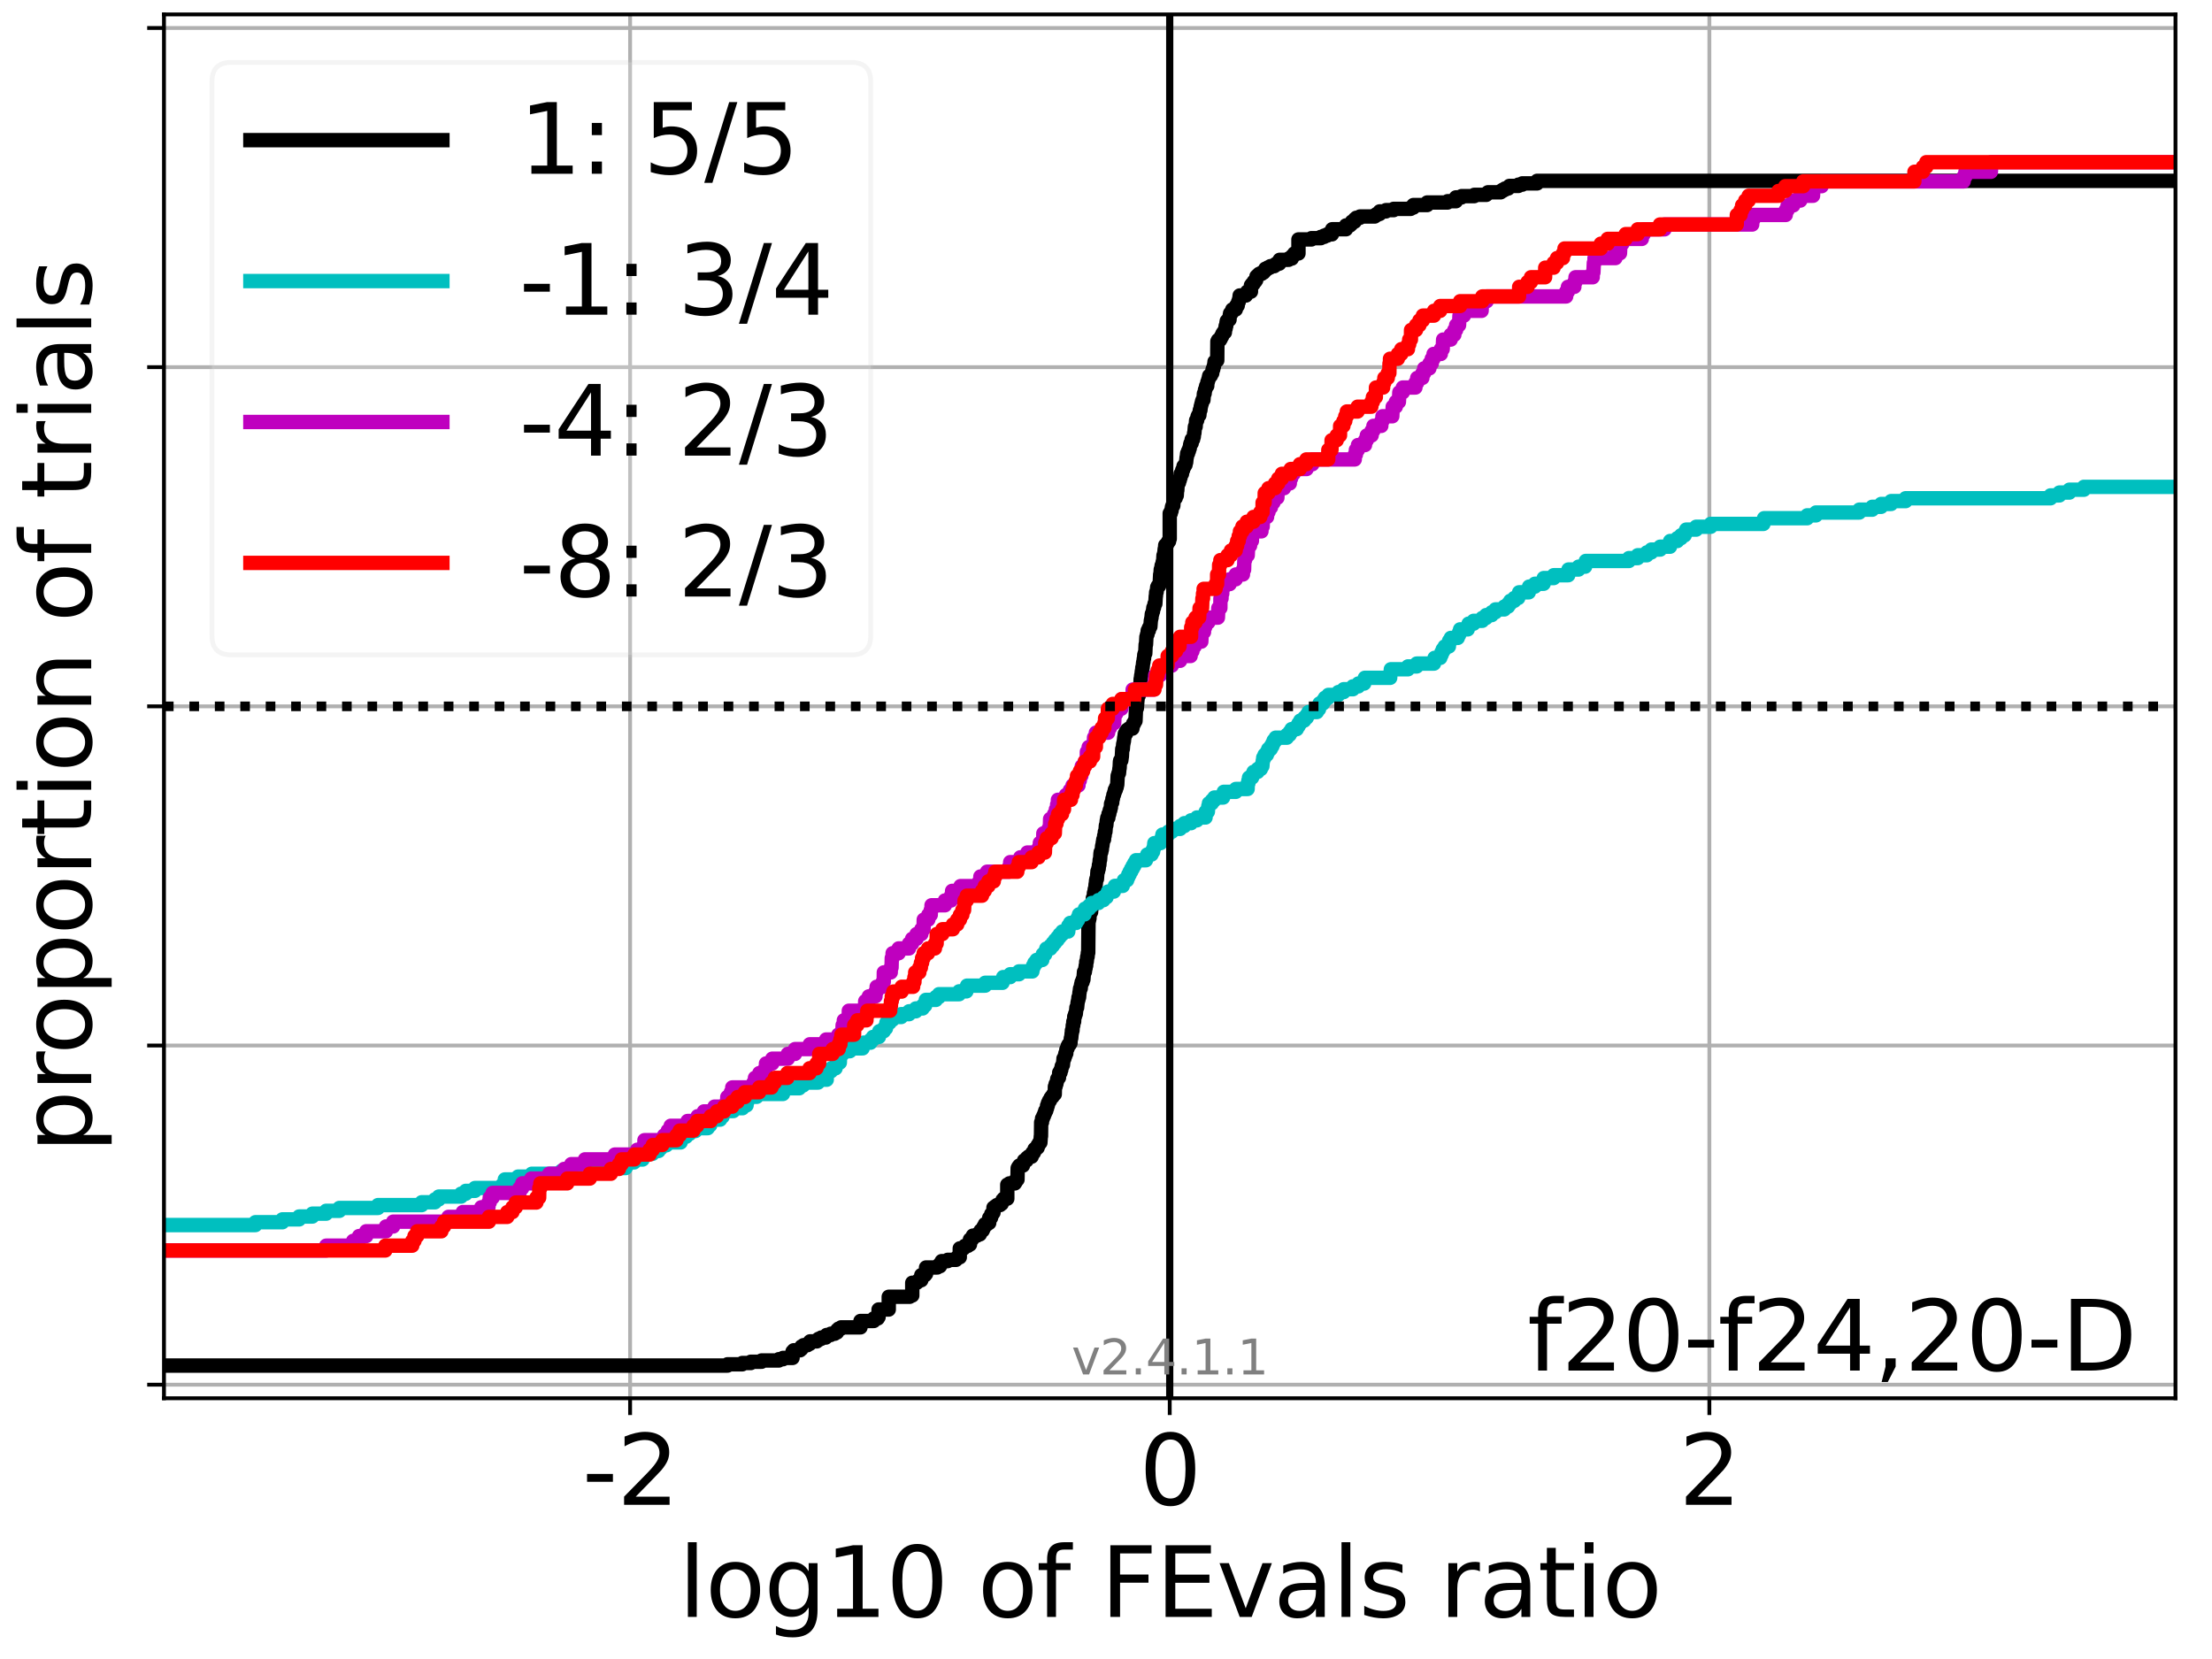 <?xml version="1.0" encoding="utf-8" standalone="no"?>
<!DOCTYPE svg PUBLIC "-//W3C//DTD SVG 1.1//EN"
  "http://www.w3.org/Graphics/SVG/1.1/DTD/svg11.dtd">
<svg height="345.6pt" version="1.1" viewBox="0 0 460.8 345.6" width="460.8pt" xmlns="http://www.w3.org/2000/svg" xmlns:xlink="http://www.w3.org/1999/xlink">
 <defs>
  <style type="text/css">*{stroke-linecap:butt;stroke-linejoin:round;}</style>
 </defs>
 <g id="figure_1">
  <g id="patch_1">
   <path d="M 0 345.6 
L 460.8 345.6 
L 460.8 0 
L 0 0 
z
" style="fill:#ffffff;"/>
  </g>
  <g id="axes_1">
   <g id="patch_2">
    <path d="M 34.16 291.28 
L 453.192 291.28 
L 453.192 3 
L 34.16 3 
z
" style="fill:#ffffff;"/>
   </g>
   <g id="matplotlib.axis_1">
    <g id="xtick_1">
     <g id="line2d_1">
      <path clip-path="url(#p798194de23)" d="M 131.262 291.28 
L 131.262 3 
" style="fill:none;stroke:#b0b0b0;stroke-linecap:square;stroke-width:0.8;"/>
     </g>
     <g id="line2d_2">
      <defs>
       <path d="M 0 0 
L 0 3.5 
" id="m83e56aac4f" style="stroke:#000000;stroke-width:0.8;"/>
      </defs>
      <g>
       <use style="stroke:#000000;stroke-width:0.8;" x="131.262" xlink:href="#m83e56aac4f" y="291.28"/>
      </g>
     </g>
     <g id="text_1">
      <!-- -2 -->
      <g transform="translate(121.292 313.477)scale(0.2 -0.2)">
       <defs>
        <path d="M 313 2009 
L 1997 2009 
L 1997 1497 
L 313 1497 
L 313 2009 
z
" id="DejaVuSans-2d" transform="scale(0.016)"/>
        <path d="M 1228 531 
L 3431 531 
L 3431 0 
L 469 0 
L 469 531 
Q 828 903 1448 1529 
Q 2069 2156 2228 2338 
Q 2531 2678 2651 2914 
Q 2772 3150 2772 3378 
Q 2772 3750 2511 3984 
Q 2250 4219 1831 4219 
Q 1534 4219 1204 4116 
Q 875 4013 500 3803 
L 500 4441 
Q 881 4594 1212 4672 
Q 1544 4750 1819 4750 
Q 2544 4750 2975 4387 
Q 3406 4025 3406 3419 
Q 3406 3131 3298 2873 
Q 3191 2616 2906 2266 
Q 2828 2175 2409 1742 
Q 1991 1309 1228 531 
z
" id="DejaVuSans-32" transform="scale(0.016)"/>
       </defs>
       <use xlink:href="#DejaVuSans-2d"/>
       <use x="36.084" xlink:href="#DejaVuSans-32"/>
      </g>
     </g>
    </g>
    <g id="xtick_2">
     <g id="line2d_3">
      <path clip-path="url(#p798194de23)" d="M 243.676 291.28 
L 243.676 3 
" style="fill:none;stroke:#b0b0b0;stroke-linecap:square;stroke-width:0.8;"/>
     </g>
     <g id="line2d_4">
      <g>
       <use style="stroke:#000000;stroke-width:0.8;" x="243.676" xlink:href="#m83e56aac4f" y="291.28"/>
      </g>
     </g>
     <g id="text_2">
      <!-- 0 -->
      <g transform="translate(237.314 313.477)scale(0.2 -0.2)">
       <defs>
        <path d="M 2034 4250 
Q 1547 4250 1301 3770 
Q 1056 3291 1056 2328 
Q 1056 1369 1301 889 
Q 1547 409 2034 409 
Q 2525 409 2770 889 
Q 3016 1369 3016 2328 
Q 3016 3291 2770 3770 
Q 2525 4250 2034 4250 
z
M 2034 4750 
Q 2819 4750 3233 4129 
Q 3647 3509 3647 2328 
Q 3647 1150 3233 529 
Q 2819 -91 2034 -91 
Q 1250 -91 836 529 
Q 422 1150 422 2328 
Q 422 3509 836 4129 
Q 1250 4750 2034 4750 
z
" id="DejaVuSans-30" transform="scale(0.016)"/>
       </defs>
       <use xlink:href="#DejaVuSans-30"/>
      </g>
     </g>
    </g>
    <g id="xtick_3">
     <g id="line2d_5">
      <path clip-path="url(#p798194de23)" d="M 356.09 291.28 
L 356.09 3 
" style="fill:none;stroke:#b0b0b0;stroke-linecap:square;stroke-width:0.8;"/>
     </g>
     <g id="line2d_6">
      <g>
       <use style="stroke:#000000;stroke-width:0.8;" x="356.09" xlink:href="#m83e56aac4f" y="291.28"/>
      </g>
     </g>
     <g id="text_3">
      <!-- 2 -->
      <g transform="translate(349.727 313.477)scale(0.2 -0.2)">
       <use xlink:href="#DejaVuSans-32"/>
      </g>
     </g>
    </g>
    <g id="text_4">
     <!-- log10 of FEvals ratio -->
     <g transform="translate(141.371 336.833)scale(0.2 -0.2)">
      <defs>
       <path d="M 603 4863 
L 1178 4863 
L 1178 0 
L 603 0 
L 603 4863 
z
" id="DejaVuSans-6c" transform="scale(0.016)"/>
       <path d="M 1959 3097 
Q 1497 3097 1228 2736 
Q 959 2375 959 1747 
Q 959 1119 1226 758 
Q 1494 397 1959 397 
Q 2419 397 2687 759 
Q 2956 1122 2956 1747 
Q 2956 2369 2687 2733 
Q 2419 3097 1959 3097 
z
M 1959 3584 
Q 2709 3584 3137 3096 
Q 3566 2609 3566 1747 
Q 3566 888 3137 398 
Q 2709 -91 1959 -91 
Q 1206 -91 779 398 
Q 353 888 353 1747 
Q 353 2609 779 3096 
Q 1206 3584 1959 3584 
z
" id="DejaVuSans-6f" transform="scale(0.016)"/>
       <path d="M 2906 1791 
Q 2906 2416 2648 2759 
Q 2391 3103 1925 3103 
Q 1463 3103 1205 2759 
Q 947 2416 947 1791 
Q 947 1169 1205 825 
Q 1463 481 1925 481 
Q 2391 481 2648 825 
Q 2906 1169 2906 1791 
z
M 3481 434 
Q 3481 -459 3084 -895 
Q 2688 -1331 1869 -1331 
Q 1566 -1331 1297 -1286 
Q 1028 -1241 775 -1147 
L 775 -588 
Q 1028 -725 1275 -790 
Q 1522 -856 1778 -856 
Q 2344 -856 2625 -561 
Q 2906 -266 2906 331 
L 2906 616 
Q 2728 306 2450 153 
Q 2172 0 1784 0 
Q 1141 0 747 490 
Q 353 981 353 1791 
Q 353 2603 747 3093 
Q 1141 3584 1784 3584 
Q 2172 3584 2450 3431 
Q 2728 3278 2906 2969 
L 2906 3500 
L 3481 3500 
L 3481 434 
z
" id="DejaVuSans-67" transform="scale(0.016)"/>
       <path d="M 794 531 
L 1825 531 
L 1825 4091 
L 703 3866 
L 703 4441 
L 1819 4666 
L 2450 4666 
L 2450 531 
L 3481 531 
L 3481 0 
L 794 0 
L 794 531 
z
" id="DejaVuSans-31" transform="scale(0.016)"/>
       <path id="DejaVuSans-20" transform="scale(0.016)"/>
       <path d="M 2375 4863 
L 2375 4384 
L 1825 4384 
Q 1516 4384 1395 4259 
Q 1275 4134 1275 3809 
L 1275 3500 
L 2222 3500 
L 2222 3053 
L 1275 3053 
L 1275 0 
L 697 0 
L 697 3053 
L 147 3053 
L 147 3500 
L 697 3500 
L 697 3744 
Q 697 4328 969 4595 
Q 1241 4863 1831 4863 
L 2375 4863 
z
" id="DejaVuSans-66" transform="scale(0.016)"/>
       <path d="M 628 4666 
L 3309 4666 
L 3309 4134 
L 1259 4134 
L 1259 2759 
L 3109 2759 
L 3109 2228 
L 1259 2228 
L 1259 0 
L 628 0 
L 628 4666 
z
" id="DejaVuSans-46" transform="scale(0.016)"/>
       <path d="M 628 4666 
L 3578 4666 
L 3578 4134 
L 1259 4134 
L 1259 2753 
L 3481 2753 
L 3481 2222 
L 1259 2222 
L 1259 531 
L 3634 531 
L 3634 0 
L 628 0 
L 628 4666 
z
" id="DejaVuSans-45" transform="scale(0.016)"/>
       <path d="M 191 3500 
L 800 3500 
L 1894 563 
L 2988 3500 
L 3597 3500 
L 2284 0 
L 1503 0 
L 191 3500 
z
" id="DejaVuSans-76" transform="scale(0.016)"/>
       <path d="M 2194 1759 
Q 1497 1759 1228 1600 
Q 959 1441 959 1056 
Q 959 750 1161 570 
Q 1363 391 1709 391 
Q 2188 391 2477 730 
Q 2766 1069 2766 1631 
L 2766 1759 
L 2194 1759 
z
M 3341 1997 
L 3341 0 
L 2766 0 
L 2766 531 
Q 2569 213 2275 61 
Q 1981 -91 1556 -91 
Q 1019 -91 701 211 
Q 384 513 384 1019 
Q 384 1609 779 1909 
Q 1175 2209 1959 2209 
L 2766 2209 
L 2766 2266 
Q 2766 2663 2505 2880 
Q 2244 3097 1772 3097 
Q 1472 3097 1187 3025 
Q 903 2953 641 2809 
L 641 3341 
Q 956 3463 1253 3523 
Q 1550 3584 1831 3584 
Q 2591 3584 2966 3190 
Q 3341 2797 3341 1997 
z
" id="DejaVuSans-61" transform="scale(0.016)"/>
       <path d="M 2834 3397 
L 2834 2853 
Q 2591 2978 2328 3040 
Q 2066 3103 1784 3103 
Q 1356 3103 1142 2972 
Q 928 2841 928 2578 
Q 928 2378 1081 2264 
Q 1234 2150 1697 2047 
L 1894 2003 
Q 2506 1872 2764 1633 
Q 3022 1394 3022 966 
Q 3022 478 2636 193 
Q 2250 -91 1575 -91 
Q 1294 -91 989 -36 
Q 684 19 347 128 
L 347 722 
Q 666 556 975 473 
Q 1284 391 1588 391 
Q 1994 391 2212 530 
Q 2431 669 2431 922 
Q 2431 1156 2273 1281 
Q 2116 1406 1581 1522 
L 1381 1569 
Q 847 1681 609 1914 
Q 372 2147 372 2553 
Q 372 3047 722 3315 
Q 1072 3584 1716 3584 
Q 2034 3584 2315 3537 
Q 2597 3491 2834 3397 
z
" id="DejaVuSans-73" transform="scale(0.016)"/>
       <path d="M 2631 2963 
Q 2534 3019 2420 3045 
Q 2306 3072 2169 3072 
Q 1681 3072 1420 2755 
Q 1159 2438 1159 1844 
L 1159 0 
L 581 0 
L 581 3500 
L 1159 3500 
L 1159 2956 
Q 1341 3275 1631 3429 
Q 1922 3584 2338 3584 
Q 2397 3584 2469 3576 
Q 2541 3569 2628 3553 
L 2631 2963 
z
" id="DejaVuSans-72" transform="scale(0.016)"/>
       <path d="M 1172 4494 
L 1172 3500 
L 2356 3500 
L 2356 3053 
L 1172 3053 
L 1172 1153 
Q 1172 725 1289 603 
Q 1406 481 1766 481 
L 2356 481 
L 2356 0 
L 1766 0 
Q 1100 0 847 248 
Q 594 497 594 1153 
L 594 3053 
L 172 3053 
L 172 3500 
L 594 3500 
L 594 4494 
L 1172 4494 
z
" id="DejaVuSans-74" transform="scale(0.016)"/>
       <path d="M 603 3500 
L 1178 3500 
L 1178 0 
L 603 0 
L 603 3500 
z
M 603 4863 
L 1178 4863 
L 1178 4134 
L 603 4134 
L 603 4863 
z
" id="DejaVuSans-69" transform="scale(0.016)"/>
      </defs>
      <use xlink:href="#DejaVuSans-6c"/>
      <use x="27.783" xlink:href="#DejaVuSans-6f"/>
      <use x="88.965" xlink:href="#DejaVuSans-67"/>
      <use x="152.441" xlink:href="#DejaVuSans-31"/>
      <use x="216.064" xlink:href="#DejaVuSans-30"/>
      <use x="279.688" xlink:href="#DejaVuSans-20"/>
      <use x="311.475" xlink:href="#DejaVuSans-6f"/>
      <use x="372.656" xlink:href="#DejaVuSans-66"/>
      <use x="407.861" xlink:href="#DejaVuSans-20"/>
      <use x="439.648" xlink:href="#DejaVuSans-46"/>
      <use x="497.168" xlink:href="#DejaVuSans-45"/>
      <use x="560.352" xlink:href="#DejaVuSans-76"/>
      <use x="619.531" xlink:href="#DejaVuSans-61"/>
      <use x="680.811" xlink:href="#DejaVuSans-6c"/>
      <use x="708.594" xlink:href="#DejaVuSans-73"/>
      <use x="760.693" xlink:href="#DejaVuSans-20"/>
      <use x="792.48" xlink:href="#DejaVuSans-72"/>
      <use x="833.594" xlink:href="#DejaVuSans-61"/>
      <use x="894.873" xlink:href="#DejaVuSans-74"/>
      <use x="934.082" xlink:href="#DejaVuSans-69"/>
      <use x="961.865" xlink:href="#DejaVuSans-6f"/>
     </g>
    </g>
   </g>
   <g id="matplotlib.axis_2">
    <g id="ytick_1">
     <g id="line2d_7">
      <path clip-path="url(#p798194de23)" d="M 34.16 288.454 
L 453.192 288.454 
" style="fill:none;stroke:#b0b0b0;stroke-linecap:square;stroke-width:0.8;"/>
     </g>
     <g id="line2d_8">
      <defs>
       <path d="M 0 0 
L -3.5 0 
" id="m3e7adbdf3e" style="stroke:#000000;stroke-width:0.8;"/>
      </defs>
      <g>
       <use style="stroke:#000000;stroke-width:0.8;" x="34.16" xlink:href="#m3e7adbdf3e" y="288.454"/>
      </g>
     </g>
    </g>
    <g id="ytick_2">
     <g id="line2d_9">
      <path clip-path="url(#p798194de23)" d="M 34.16 217.797 
L 453.192 217.797 
" style="fill:none;stroke:#b0b0b0;stroke-linecap:square;stroke-width:0.8;"/>
     </g>
     <g id="line2d_10">
      <g>
       <use style="stroke:#000000;stroke-width:0.8;" x="34.16" xlink:href="#m3e7adbdf3e" y="217.797"/>
      </g>
     </g>
    </g>
    <g id="ytick_3">
     <g id="line2d_11">
      <path clip-path="url(#p798194de23)" d="M 34.16 147.14 
L 453.192 147.14 
" style="fill:none;stroke:#b0b0b0;stroke-linecap:square;stroke-width:0.8;"/>
     </g>
     <g id="line2d_12">
      <g>
       <use style="stroke:#000000;stroke-width:0.8;" x="34.16" xlink:href="#m3e7adbdf3e" y="147.14"/>
      </g>
     </g>
    </g>
    <g id="ytick_4">
     <g id="line2d_13">
      <path clip-path="url(#p798194de23)" d="M 34.16 76.483 
L 453.192 76.483 
" style="fill:none;stroke:#b0b0b0;stroke-linecap:square;stroke-width:0.8;"/>
     </g>
     <g id="line2d_14">
      <g>
       <use style="stroke:#000000;stroke-width:0.8;" x="34.16" xlink:href="#m3e7adbdf3e" y="76.483"/>
      </g>
     </g>
    </g>
    <g id="ytick_5">
     <g id="line2d_15">
      <path clip-path="url(#p798194de23)" d="M 34.16 5.826 
L 453.192 5.826 
" style="fill:none;stroke:#b0b0b0;stroke-linecap:square;stroke-width:0.8;"/>
     </g>
     <g id="line2d_16">
      <g>
       <use style="stroke:#000000;stroke-width:0.8;" x="34.16" xlink:href="#m3e7adbdf3e" y="5.826"/>
      </g>
     </g>
    </g>
    <g id="text_5">
     <!-- proportion of trials -->
     <g transform="translate(19.001 240.146)rotate(-90)scale(0.2 -0.2)">
      <defs>
       <path d="M 1159 525 
L 1159 -1331 
L 581 -1331 
L 581 3500 
L 1159 3500 
L 1159 2969 
Q 1341 3281 1617 3432 
Q 1894 3584 2278 3584 
Q 2916 3584 3314 3078 
Q 3713 2572 3713 1747 
Q 3713 922 3314 415 
Q 2916 -91 2278 -91 
Q 1894 -91 1617 61 
Q 1341 213 1159 525 
z
M 3116 1747 
Q 3116 2381 2855 2742 
Q 2594 3103 2138 3103 
Q 1681 3103 1420 2742 
Q 1159 2381 1159 1747 
Q 1159 1113 1420 752 
Q 1681 391 2138 391 
Q 2594 391 2855 752 
Q 3116 1113 3116 1747 
z
" id="DejaVuSans-70" transform="scale(0.016)"/>
       <path d="M 3513 2113 
L 3513 0 
L 2938 0 
L 2938 2094 
Q 2938 2591 2744 2837 
Q 2550 3084 2163 3084 
Q 1697 3084 1428 2787 
Q 1159 2491 1159 1978 
L 1159 0 
L 581 0 
L 581 3500 
L 1159 3500 
L 1159 2956 
Q 1366 3272 1645 3428 
Q 1925 3584 2291 3584 
Q 2894 3584 3203 3211 
Q 3513 2838 3513 2113 
z
" id="DejaVuSans-6e" transform="scale(0.016)"/>
      </defs>
      <use xlink:href="#DejaVuSans-70"/>
      <use x="63.477" xlink:href="#DejaVuSans-72"/>
      <use x="102.34" xlink:href="#DejaVuSans-6f"/>
      <use x="163.521" xlink:href="#DejaVuSans-70"/>
      <use x="226.998" xlink:href="#DejaVuSans-6f"/>
      <use x="288.18" xlink:href="#DejaVuSans-72"/>
      <use x="329.293" xlink:href="#DejaVuSans-74"/>
      <use x="368.502" xlink:href="#DejaVuSans-69"/>
      <use x="396.285" xlink:href="#DejaVuSans-6f"/>
      <use x="457.467" xlink:href="#DejaVuSans-6e"/>
      <use x="520.846" xlink:href="#DejaVuSans-20"/>
      <use x="552.633" xlink:href="#DejaVuSans-6f"/>
      <use x="613.814" xlink:href="#DejaVuSans-66"/>
      <use x="649.02" xlink:href="#DejaVuSans-20"/>
      <use x="680.807" xlink:href="#DejaVuSans-74"/>
      <use x="720.016" xlink:href="#DejaVuSans-72"/>
      <use x="761.129" xlink:href="#DejaVuSans-69"/>
      <use x="788.912" xlink:href="#DejaVuSans-61"/>
      <use x="850.191" xlink:href="#DejaVuSans-6c"/>
      <use x="877.975" xlink:href="#DejaVuSans-73"/>
     </g>
    </g>
   </g>
   <g id="line2d_17">
    <path clip-path="url(#p798194de23)" d="M 34.16 284.473 
L 151.555 284.473 
L 151.555 284.208 
L 154.626 284.208 
L 154.626 283.942 
L 156.405 283.942 
L 156.405 283.677 
L 158.644 283.677 
L 158.644 283.412 
L 162.246 283.412 
L 162.246 283.146 
L 163.124 283.146 
L 163.124 282.881 
L 165.102 282.881 
L 165.102 281.554 
L 165.345 281.554 
L 165.345 281.289 
L 166.671 281.289 
L 166.671 281.023 
L 166.97 281.023 
L 166.97 280.492 
L 167.39 280.492 
L 167.39 280.227 
L 168.208 280.227 
L 168.208 279.962 
L 168.675 279.962 
L 168.754 279.431 
L 170.155 279.431 
L 170.155 279.165 
L 170.525 279.165 
L 170.525 278.9 
L 171.087 278.9 
L 171.087 278.635 
L 172.033 278.635 
L 172.033 278.369 
L 172.192 278.369 
L 172.192 278.104 
L 173.049 278.104 
L 173.049 277.839 
L 173.886 277.839 
L 173.886 277.573 
L 174.365 277.573 
L 174.413 277.042 
L 174.701 277.042 
L 174.701 276.777 
L 175.22 276.777 
L 175.22 276.512 
L 179.256 276.512 
L 179.256 275.185 
L 182.022 275.185 
L 182.022 274.654 
L 182.853 274.654 
L 182.853 274.389 
L 183.019 274.389 
L 183.026 272.796 
L 185.143 272.796 
L 185.143 270.143 
L 189.497 270.143 
L 189.497 269.877 
L 190.041 269.877 
L 190.041 267.223 
L 190.993 267.223 
L 190.993 266.958 
L 191.343 266.958 
L 191.343 266.693 
L 191.92 266.693 
L 191.92 265.631 
L 192.716 265.631 
L 192.716 265.366 
L 192.916 265.366 
L 192.916 264.039 
L 195.25 264.039 
L 195.25 263.774 
L 195.809 263.774 
L 195.823 263.243 
L 196.176 263.243 
L 196.176 262.712 
L 197.431 262.712 
L 197.431 262.447 
L 199.153 262.447 
L 199.153 262.181 
L 199.359 262.181 
L 199.359 261.916 
L 199.939 261.916 
L 199.939 260.058 
L 200.761 260.058 
L 200.761 259.793 
L 201.003 259.793 
L 201.003 259.528 
L 201.648 259.528 
L 201.648 259.262 
L 202.062 259.262 
L 202.062 258.201 
L 202.511 258.201 
L 202.611 257.67 
L 202.67 257.67 
L 202.67 257.405 
L 203.527 257.405 
L 203.527 257.139 
L 204.119 257.139 
L 204.119 256.874 
L 204.247 256.874 
L 204.278 256.343 
L 204.719 256.343 
L 204.719 256.078 
L 204.843 256.078 
L 204.891 255.547 
L 205.135 255.547 
L 205.179 255.016 
L 205.698 255.016 
L 205.698 254.751 
L 206.073 254.751 
L 206.073 253.689 
L 206.451 253.689 
L 206.499 252.893 
L 206.787 252.893 
L 206.787 252.628 
L 206.961 252.628 
L 206.961 251.566 
L 207.306 251.566 
L 207.306 251.301 
L 207.675 251.301 
L 207.675 251.035 
L 208.342 251.035 
L 208.342 250.77 
L 208.675 250.77 
L 208.737 250.239 
L 208.84 250.239 
L 208.84 249.974 
L 209.067 249.974 
L 209.067 249.709 
L 209.836 249.709 
L 209.836 246.789 
L 210.269 246.789 
L 210.269 246.524 
L 211.413 246.524 
L 211.413 246.259 
L 211.585 246.259 
L 211.651 245.728 
L 211.96 245.728 
L 212.004 243.339 
L 212.138 243.339 
L 212.138 243.074 
L 212.338 243.074 
L 212.338 242.809 
L 213.096 242.809 
L 213.192 242.278 
L 213.217 242.278 
L 213.217 242.013 
L 213.331 242.013 
L 213.331 241.747 
L 213.855 241.747 
L 213.917 241.216 
L 214.231 241.216 
L 214.231 240.951 
L 214.914 240.951 
L 214.939 240.42 
L 215.05 240.42 
L 215.05 240.155 
L 215.363 240.155 
L 215.431 239.624 
L 215.522 239.624 
L 215.522 239.359 
L 215.862 239.359 
L 215.862 239.093 
L 216.156 239.093 
L 216.166 238.563 
L 216.379 238.563 
L 216.379 238.297 
L 216.491 238.297 
L 216.491 238.032 
L 216.731 238.032 
L 216.822 236.705 
L 216.858 236.705 
L 216.895 233.786 
L 217.063 233.786 
L 217.081 232.99 
L 217.261 232.99 
L 217.335 232.459 
L 217.483 232.459 
L 217.56 231.928 
L 217.694 231.928 
L 217.743 231.397 
L 217.946 231.397 
L 218.03 230.867 
L 218.116 230.867 
L 218.121 230.336 
L 218.273 230.336 
L 218.301 229.805 
L 218.432 229.805 
L 218.432 229.54 
L 218.549 229.54 
L 218.549 229.274 
L 218.737 229.274 
L 218.846 228.744 
L 219.033 228.744 
L 219.033 228.478 
L 219.288 228.478 
L 219.288 228.213 
L 219.41 228.213 
L 219.41 227.948 
L 219.725 227.948 
L 219.757 226.355 
L 219.9 226.355 
L 219.911 225.825 
L 220.06 225.825 
L 220.148 225.294 
L 220.184 225.294 
L 220.248 224.763 
L 220.41 224.763 
L 220.41 224.498 
L 220.604 224.498 
L 220.652 223.436 
L 220.919 223.436 
L 220.94 222.905 
L 221.078 222.905 
L 221.18 222.109 
L 221.309 222.109 
L 221.309 221.844 
L 221.427 221.844 
L 221.534 220.782 
L 221.548 220.782 
L 221.548 220.517 
L 221.73 220.517 
L 221.804 219.986 
L 221.91 219.986 
L 221.934 219.455 
L 222.124 219.455 
L 222.139 218.659 
L 222.261 218.659 
L 222.261 218.394 
L 222.398 218.394 
L 222.443 217.863 
L 222.584 217.863 
L 222.584 217.598 
L 222.838 217.598 
L 222.838 217.332 
L 222.993 217.332 
L 223.079 216.271 
L 223.152 216.271 
L 223.25 215.209 
L 223.286 215.209 
L 223.298 214.679 
L 223.418 214.679 
L 223.477 213.617 
L 223.578 213.617 
L 223.592 212.821 
L 223.758 212.821 
L 223.786 211.76 
L 223.928 211.76 
L 223.962 211.229 
L 224.105 211.229 
L 224.215 210.167 
L 224.233 210.167 
L 224.233 209.902 
L 224.379 209.902 
L 224.482 208.84 
L 224.498 208.84 
L 224.605 208.31 
L 224.638 208.31 
L 224.664 207.779 
L 224.785 207.779 
L 224.877 206.717 
L 224.902 206.717 
L 224.996 205.921 
L 225.132 205.921 
L 225.207 205.125 
L 225.25 205.125 
L 225.328 204.594 
L 225.514 204.594 
L 225.541 204.064 
L 225.69 204.064 
L 225.798 202.737 
L 225.813 202.737 
L 225.813 202.471 
L 225.995 202.471 
L 226.1 201.675 
L 226.149 201.675 
L 226.182 201.144 
L 226.266 201.144 
L 226.28 200.348 
L 226.384 200.348 
L 226.489 199.287 
L 226.572 199.287 
L 226.619 198.491 
L 226.697 198.491 
L 226.756 191.856 
L 226.836 191.856 
L 226.943 191.325 
L 226.955 191.325 
L 226.995 190.264 
L 227.148 190.264 
L 227.148 189.999 
L 227.294 189.999 
L 227.321 189.202 
L 227.428 189.202 
L 227.493 188.406 
L 227.563 188.406 
L 227.667 187.079 
L 227.834 187.079 
L 227.892 186.018 
L 227.997 186.018 
L 228.061 185.222 
L 228.156 185.222 
L 228.236 184.16 
L 228.273 184.16 
L 228.337 183.364 
L 228.395 183.364 
L 228.395 183.099 
L 228.511 183.099 
L 228.606 181.772 
L 228.623 181.772 
L 228.623 181.506 
L 228.744 181.506 
L 228.792 180.976 
L 228.88 180.976 
L 228.93 180.18 
L 229.013 180.18 
L 229.092 179.118 
L 229.167 179.118 
L 229.252 177.791 
L 229.288 177.791 
L 229.288 177.526 
L 229.413 177.526 
L 229.503 176.995 
L 229.532 176.995 
L 229.599 176.199 
L 229.652 176.199 
L 229.749 175.403 
L 229.768 175.403 
L 229.838 174.872 
L 229.988 174.872 
L 230.022 174.076 
L 230.115 174.076 
L 230.166 173.28 
L 230.274 173.28 
L 230.377 171.953 
L 230.465 171.953 
L 230.567 170.891 
L 230.616 170.891 
L 230.664 170.361 
L 230.885 170.361 
L 230.921 169.564 
L 231.08 169.564 
L 231.183 168.768 
L 231.293 168.768 
L 231.367 168.238 
L 231.422 168.238 
L 231.452 167.441 
L 231.547 167.441 
L 231.547 167.176 
L 231.696 167.176 
L 231.738 166.38 
L 231.835 166.38 
L 231.937 165.584 
L 232.056 165.584 
L 232.118 165.053 
L 232.224 165.053 
L 232.249 164.522 
L 232.446 164.522 
L 232.494 163.991 
L 232.627 163.991 
L 232.713 163.461 
L 232.742 163.461 
L 232.835 161.603 
L 232.891 161.603 
L 232.996 161.072 
L 233.103 161.072 
L 233.204 160.011 
L 233.238 160.011 
L 233.301 158.684 
L 233.354 158.684 
L 233.354 158.419 
L 233.588 158.419 
L 233.693 157.622 
L 233.705 157.622 
L 233.786 156.03 
L 233.899 156.03 
L 233.981 154.969 
L 234.012 154.969 
L 234.107 154.438 
L 234.127 154.438 
L 234.201 153.642 
L 234.238 153.642 
L 234.323 152.846 
L 234.582 152.846 
L 234.588 152.315 
L 234.777 152.315 
L 234.777 152.049 
L 235.149 152.049 
L 235.149 151.784 
L 235.902 151.784 
L 235.902 151.253 
L 236.02 151.253 
L 236.046 150.723 
L 236.26 150.723 
L 236.36 150.192 
L 236.543 150.192 
L 236.654 147.538 
L 236.83 147.538 
L 236.936 145.946 
L 236.949 145.946 
L 237.056 144.884 
L 237.232 144.884 
L 237.262 143.557 
L 237.369 143.557 
L 237.387 143.027 
L 237.54 143.027 
L 237.623 141.434 
L 237.655 141.434 
L 237.744 140.638 
L 237.798 140.638 
L 237.859 139.842 
L 237.917 139.842 
L 237.971 139.046 
L 238.036 139.046 
L 238.14 137.984 
L 238.187 137.984 
L 238.278 137.188 
L 238.324 137.188 
L 238.376 136.392 
L 238.45 136.392 
L 238.45 136.127 
L 238.58 136.127 
L 238.661 134.269 
L 238.733 134.269 
L 238.816 132.677 
L 238.85 132.677 
L 238.955 132.146 
L 239.044 132.146 
L 239.097 131.35 
L 239.323 131.35 
L 239.335 130.819 
L 239.484 130.819 
L 239.484 130.554 
L 239.642 130.554 
L 239.745 129.227 
L 239.758 129.227 
L 239.862 128.696 
L 239.878 128.696 
L 239.944 127.9 
L 240.027 127.9 
L 240.134 127.369 
L 240.189 127.369 
L 240.263 126.573 
L 240.407 126.573 
L 240.512 125.777 
L 240.676 125.777 
L 240.768 124.185 
L 240.801 124.185 
L 240.847 123.389 
L 240.934 123.389 
L 241.044 122.593 
L 241.066 122.593 
L 241.066 122.327 
L 241.191 122.327 
L 241.191 122.062 
L 241.465 122.062 
L 241.515 121.531 
L 241.589 121.531 
L 241.684 119.673 
L 241.739 119.673 
L 241.813 118.612 
L 241.915 118.612 
L 241.989 117.816 
L 242.112 117.816 
L 242.221 117.02 
L 242.305 117.02 
L 242.378 115.693 
L 242.439 115.693 
L 242.532 115.162 
L 242.555 115.162 
L 242.625 114.366 
L 242.689 114.366 
L 242.741 113.57 
L 243.049 113.57 
L 243.049 113.304 
L 243.193 113.304 
L 243.193 113.039 
L 243.35 113.039 
L 243.35 112.774 
L 243.534 112.774 
L 243.605 112.243 
L 243.676 112.243 
L 243.676 106.935 
L 243.896 106.935 
L 243.953 106.404 
L 244.058 106.404 
L 244.139 105.608 
L 244.233 105.608 
L 244.233 105.343 
L 244.42 105.343 
L 244.507 104.016 
L 244.707 104.016 
L 244.707 103.751 
L 244.919 103.751 
L 244.977 103.22 
L 245.139 103.22 
L 245.197 102.158 
L 245.251 102.158 
L 245.327 100.832 
L 245.372 100.832 
L 245.372 100.566 
L 245.599 100.566 
L 245.66 100.035 
L 245.765 100.035 
L 245.796 99.505 
L 245.923 99.505 
L 245.951 98.709 
L 246.229 98.709 
L 246.281 97.912 
L 246.457 97.912 
L 246.551 97.116 
L 246.805 97.116 
L 246.805 96.851 
L 246.957 96.851 
L 247.025 96.32 
L 247.092 96.32 
L 247.195 95.259 
L 247.235 95.259 
L 247.306 94.462 
L 247.492 94.462 
L 247.519 93.932 
L 247.678 93.932 
L 247.746 93.401 
L 247.846 93.401 
L 247.932 92.605 
L 248.004 92.605 
L 248.004 92.339 
L 248.245 92.339 
L 248.252 91.543 
L 248.538 91.543 
L 248.617 91.013 
L 248.68 91.013 
L 248.757 90.216 
L 248.812 90.216 
L 248.919 88.89 
L 249.073 88.89 
L 249.174 87.563 
L 249.388 87.563 
L 249.473 86.767 
L 249.594 86.767 
L 249.594 86.501 
L 249.85 86.501 
L 249.944 85.44 
L 250.069 85.44 
L 250.141 84.644 
L 250.195 84.644 
L 250.28 84.113 
L 250.344 84.113 
L 250.412 83.582 
L 250.515 83.582 
L 250.515 83.317 
L 250.695 83.317 
L 250.797 81.99 
L 250.943 81.99 
L 251.02 81.194 
L 251.095 81.194 
L 251.201 80.663 
L 251.259 80.663 
L 251.259 80.397 
L 251.492 80.397 
L 251.521 79.601 
L 251.604 79.601 
L 251.706 79.071 
L 251.765 79.071 
L 251.841 78.54 
L 251.905 78.54 
L 251.905 78.274 
L 252.241 78.274 
L 252.241 78.009 
L 252.359 78.009 
L 252.359 77.744 
L 252.527 77.744 
L 252.611 76.948 
L 252.737 76.948 
L 252.805 76.417 
L 252.876 76.417 
L 252.985 75.621 
L 253.007 75.621 
L 253.007 75.355 
L 253.29 75.355 
L 253.29 75.09 
L 253.574 75.09 
L 253.608 71.109 
L 253.739 71.109 
L 253.739 70.844 
L 254.162 70.844 
L 254.162 70.578 
L 254.319 70.578 
L 254.39 70.048 
L 254.601 70.048 
L 254.647 69.517 
L 254.819 69.517 
L 254.819 69.252 
L 255.16 69.252 
L 255.226 68.455 
L 255.323 68.455 
L 255.325 67.925 
L 255.446 67.925 
L 255.506 67.129 
L 255.562 67.129 
L 255.562 66.863 
L 255.794 66.863 
L 255.794 66.598 
L 256.131 66.598 
L 256.202 65.536 
L 256.25 65.536 
L 256.25 65.271 
L 256.546 65.271 
L 256.637 64.74 
L 256.708 64.74 
L 256.708 64.475 
L 257.441 64.475 
L 257.529 63.679 
L 257.837 63.679 
L 257.929 62.883 
L 258.057 62.883 
L 258.111 62.352 
L 258.181 62.352 
L 258.247 61.556 
L 259.557 61.556 
L 259.557 61.29 
L 259.695 61.29 
L 259.695 61.025 
L 259.81 61.025 
L 259.81 60.759 
L 260.596 60.759 
L 260.596 59.433 
L 260.792 59.433 
L 260.792 59.167 
L 261.122 59.167 
L 261.194 58.636 
L 261.507 58.636 
L 261.507 58.371 
L 261.681 58.371 
L 261.744 57.575 
L 262.013 57.575 
L 262.013 57.31 
L 262.306 57.31 
L 262.306 57.044 
L 262.834 57.044 
L 262.834 56.779 
L 263.234 56.779 
L 263.234 56.513 
L 263.471 56.513 
L 263.471 56.248 
L 263.598 56.248 
L 263.598 55.983 
L 264.119 55.983 
L 264.119 55.717 
L 264.625 55.717 
L 264.625 55.452 
L 265.445 55.452 
L 265.445 55.187 
L 265.845 55.187 
L 265.845 54.921 
L 266.499 54.921 
L 266.579 54.125 
L 268.438 54.125 
L 268.438 53.86 
L 269.11 53.86 
L 269.163 53.329 
L 269.455 53.329 
L 269.455 53.064 
L 269.62 53.064 
L 269.62 52.798 
L 270.494 52.798 
L 270.494 49.879 
L 273.191 49.879 
L 273.191 49.614 
L 275.146 49.614 
L 275.146 49.348 
L 275.842 49.348 
L 275.842 49.083 
L 276.477 49.083 
L 276.477 48.817 
L 277.467 48.817 
L 277.516 47.756 
L 280.391 47.756 
L 280.391 46.96 
L 281.24 46.96 
L 281.24 46.694 
L 281.523 46.694 
L 281.63 46.164 
L 282.22 46.164 
L 282.232 45.633 
L 282.539 45.633 
L 282.539 45.368 
L 283.305 45.368 
L 283.305 45.102 
L 286.375 45.102 
L 286.375 44.837 
L 286.793 44.837 
L 286.793 44.571 
L 287.413 44.571 
L 287.413 44.041 
L 288.71 44.041 
L 288.71 43.775 
L 290.318 43.775 
L 290.318 43.51 
L 293.855 43.51 
L 293.855 43.245 
L 294.436 43.245 
L 294.436 42.714 
L 297.311 42.714 
L 297.311 42.183 
L 301.561 42.183 
L 301.561 41.918 
L 303.295 41.918 
L 303.295 41.122 
L 304.471 41.122 
L 304.471 40.856 
L 307.117 40.856 
L 307.117 40.591 
L 309.617 40.591 
L 309.617 40.325 
L 309.967 40.325 
L 309.967 40.06 
L 312.611 40.06 
L 312.611 39.795 
L 313.034 39.795 
L 313.034 39.529 
L 313.519 39.529 
L 313.519 39.264 
L 314.195 39.264 
L 314.195 38.999 
L 314.434 38.999 
L 314.434 38.733 
L 316.313 38.733 
L 316.313 38.468 
L 317.119 38.468 
L 317.119 38.202 
L 320.215 38.202 
L 320.215 37.672 
L 453.192 37.672 
L 453.192 37.672 
" style="fill:none;stroke:#000000;stroke-linecap:square;stroke-width:3;"/>
   </g>
   <g id="line2d_18">
    <path clip-path="url(#p798194de23)" style="fill:none;stroke:#000000;stroke-linecap:square;stroke-width:3;"/>
   </g>
   <g id="line2d_19">
    <path clip-path="url(#p798194de23)" d="M 34.16 255.203 
L 53.205 255.203 
L 53.205 254.61 
L 58.831 254.61 
L 58.831 254.016 
L 62.315 254.016 
L 62.315 253.422 
L 65.075 253.422 
L 65.075 252.828 
L 67.94 252.828 
L 67.94 252.235 
L 70.7 252.235 
L 70.7 251.641 
L 78.738 251.641 
L 78.738 251.047 
L 87.847 251.047 
L 87.847 250.453 
L 90.607 250.453 
L 90.607 249.86 
L 91.411 249.86 
L 91.411 249.266 
L 96.053 249.266 
L 96.053 248.672 
L 97.036 248.672 
L 97.036 248.078 
L 98.935 248.078 
L 98.935 247.485 
L 104.56 247.485 
L 104.56 246.891 
L 105.157 246.891 
L 105.162 245.703 
L 107.923 245.703 
L 107.923 245.11 
L 110.782 245.11 
L 110.782 244.516 
L 116.943 244.516 
L 116.943 243.922 
L 124.467 243.922 
L 124.467 243.328 
L 130.31 243.328 
L 130.31 242.735 
L 130.689 242.735 
L 130.689 242.141 
L 132.106 242.141 
L 132.106 241.547 
L 133.864 241.547 
L 133.864 240.953 
L 134.258 240.953 
L 134.258 240.36 
L 135.935 240.36 
L 135.935 239.766 
L 137.2 239.766 
L 137.2 239.172 
L 137.731 239.172 
L 137.731 238.578 
L 138.832 238.578 
L 138.832 237.985 
L 141.782 237.985 
L 141.803 236.797 
L 142.941 236.797 
L 142.941 236.203 
L 143.651 236.203 
L 143.651 235.61 
L 144.889 235.61 
L 144.889 235.016 
L 147.429 235.016 
L 147.429 234.422 
L 147.942 234.422 
L 148.005 233.234 
L 150.02 233.234 
L 150.02 232.641 
L 150.514 232.641 
L 150.514 232.047 
L 150.702 232.047 
L 150.702 231.453 
L 152.76 231.453 
L 152.76 230.859 
L 154.675 230.859 
L 154.675 230.266 
L 155.521 230.266 
L 155.521 229.672 
L 155.646 229.672 
L 155.646 229.078 
L 155.842 229.078 
L 155.842 228.484 
L 157.638 228.484 
L 157.638 227.891 
L 163.111 227.891 
L 163.111 227.297 
L 163.252 227.297 
L 163.252 226.703 
L 166.492 226.703 
L 166.492 226.109 
L 167.335 226.109 
L 167.335 225.516 
L 170.421 225.516 
L 170.421 224.922 
L 172.221 224.922 
L 172.236 223.734 
L 172.362 223.734 
L 172.362 223.141 
L 173.157 223.141 
L 173.157 222.547 
L 174.063 222.547 
L 174.063 221.953 
L 174.275 221.953 
L 174.275 221.359 
L 174.953 221.359 
L 174.981 220.172 
L 175.122 220.172 
L 175.122 219.578 
L 175.553 219.578 
L 175.553 218.984 
L 177.038 218.984 
L 177.038 218.391 
L 179.693 218.391 
L 179.693 217.797 
L 179.9 217.797 
L 179.9 217.203 
L 181.345 217.203 
L 181.345 216.609 
L 181.857 216.609 
L 181.857 216.016 
L 183.091 216.016 
L 183.172 214.828 
L 184.106 214.828 
L 184.106 214.234 
L 184.562 214.234 
L 184.651 213.047 
L 185.319 213.047 
L 185.319 212.453 
L 185.933 212.453 
L 185.933 211.859 
L 187.736 211.859 
L 187.736 211.266 
L 189.381 211.266 
L 189.381 210.672 
L 190.784 210.672 
L 190.784 210.078 
L 192.201 210.078 
L 192.201 209.484 
L 192.717 209.484 
L 192.717 208.891 
L 192.868 208.891 
L 192.868 208.297 
L 194.961 208.297 
L 194.961 207.703 
L 195.603 207.703 
L 195.603 207.109 
L 199.807 207.109 
L 199.807 206.516 
L 201.317 206.516 
L 201.317 205.922 
L 201.458 205.922 
L 201.458 205.328 
L 205.225 205.328 
L 205.225 204.734 
L 208.841 204.734 
L 208.841 204.14 
L 208.982 204.14 
L 208.982 203.547 
L 210.441 203.547 
L 210.441 202.953 
L 212.268 202.953 
L 212.268 202.359 
L 215.063 202.359 
L 215.063 201.765 
L 215.204 201.765 
L 215.204 201.172 
L 215.485 201.172 
L 215.485 200.578 
L 215.936 200.578 
L 215.936 199.984 
L 217.123 199.984 
L 217.224 198.797 
L 217.733 198.797 
L 217.733 198.203 
L 217.965 198.203 
L 217.965 197.609 
L 218.821 197.609 
L 218.821 197.015 
L 219.329 197.015 
L 219.329 196.422 
L 219.792 196.422 
L 219.792 195.828 
L 220.304 195.828 
L 220.304 195.234 
L 220.755 195.234 
L 220.755 194.64 
L 221.297 194.64 
L 221.297 194.047 
L 222.541 194.047 
L 222.552 192.859 
L 222.93 192.859 
L 222.93 192.265 
L 224.188 192.265 
L 224.188 191.672 
L 224.563 191.672 
L 224.563 191.078 
L 224.776 191.078 
L 224.776 190.484 
L 225.929 190.484 
L 226.015 189.297 
L 226.853 189.297 
L 226.853 188.703 
L 227.43 188.703 
L 227.43 188.109 
L 228.821 188.109 
L 228.821 187.515 
L 229.877 187.515 
L 229.877 186.922 
L 230.515 186.922 
L 230.515 186.328 
L 230.806 186.328 
L 230.806 185.734 
L 232.039 185.734 
L 232.039 185.14 
L 232.249 185.14 
L 232.249 184.547 
L 233.885 184.547 
L 233.885 183.953 
L 234.142 183.953 
L 234.142 183.359 
L 234.8 183.359 
L 234.8 182.765 
L 235.043 182.765 
L 235.043 182.172 
L 235.334 182.172 
L 235.334 181.578 
L 235.647 181.578 
L 235.647 180.984 
L 235.963 180.984 
L 235.963 180.39 
L 236.297 180.39 
L 236.297 179.797 
L 236.645 179.797 
L 236.645 179.203 
L 238.723 179.203 
L 238.723 178.609 
L 238.987 178.609 
L 238.987 178.015 
L 239.883 178.015 
L 239.883 177.422 
L 240.215 177.422 
L 240.215 176.828 
L 240.356 176.828 
L 240.466 175.64 
L 241.747 175.64 
L 241.747 175.046 
L 242.012 175.046 
L 242.012 174.453 
L 242.153 174.453 
L 242.153 173.859 
L 243.384 173.859 
L 243.384 173.265 
L 244.129 173.265 
L 244.129 172.671 
L 245.836 172.671 
L 245.836 172.078 
L 246.721 172.078 
L 246.721 171.484 
L 248.113 171.484 
L 248.113 170.89 
L 249.34 170.89 
L 249.34 170.296 
L 251.136 170.296 
L 251.167 169.109 
L 251.617 169.109 
L 251.709 167.921 
L 251.85 167.921 
L 251.85 167.328 
L 252.462 167.328 
L 252.462 166.734 
L 252.963 166.734 
L 252.963 166.14 
L 254.794 166.14 
L 254.794 165.546 
L 254.935 165.546 
L 254.935 164.953 
L 257.442 164.953 
L 257.442 164.359 
L 259.902 164.359 
L 259.926 163.171 
L 260.067 163.171 
L 260.067 162.578 
L 260.196 162.578 
L 260.196 161.984 
L 260.834 161.984 
L 260.834 161.39 
L 261.136 161.39 
L 261.136 160.796 
L 261.992 160.796 
L 261.992 160.203 
L 262.661 160.203 
L 262.661 159.609 
L 262.981 159.609 
L 263.068 158.421 
L 263.152 158.421 
L 263.152 157.828 
L 263.433 157.828 
L 263.433 157.234 
L 263.919 157.234 
L 263.919 156.64 
L 264.196 156.64 
L 264.196 156.046 
L 264.721 156.046 
L 264.721 155.453 
L 265.059 155.453 
L 265.059 154.859 
L 265.32 154.859 
L 265.32 154.265 
L 265.746 154.265 
L 265.746 153.671 
L 268.083 153.671 
L 268.083 153.078 
L 268.66 153.078 
L 268.66 152.484 
L 269.051 152.484 
L 269.051 151.89 
L 270.139 151.89 
L 270.139 151.296 
L 270.505 151.296 
L 270.505 150.703 
L 270.878 150.703 
L 270.878 150.109 
L 271.689 150.109 
L 271.689 149.515 
L 272.225 149.515 
L 272.225 148.921 
L 272.583 148.921 
L 272.583 148.328 
L 274.338 148.328 
L 274.338 147.734 
L 274.774 147.734 
L 274.882 146.546 
L 275.607 146.546 
L 275.607 145.952 
L 276.012 145.952 
L 276.012 145.359 
L 276.727 145.359 
L 276.727 144.765 
L 278.805 144.765 
L 278.805 144.171 
L 279.906 144.171 
L 279.906 143.577 
L 281.829 143.577 
L 281.829 142.984 
L 282.975 142.984 
L 282.975 142.39 
L 284.181 142.39 
L 284.181 141.796 
L 284.322 141.796 
L 284.322 141.202 
L 289.599 141.202 
L 289.658 140.015 
L 289.74 140.015 
L 289.74 139.421 
L 293.306 139.421 
L 293.306 138.827 
L 295.133 138.827 
L 295.133 138.234 
L 298.724 138.234 
L 298.724 137.64 
L 298.846 137.64 
L 298.846 137.046 
L 300.034 137.046 
L 300.034 136.452 
L 300.29 136.452 
L 300.29 135.859 
L 300.551 135.859 
L 300.551 135.265 
L 300.95 135.265 
L 300.95 134.671 
L 301.831 134.671 
L 301.88 133.484 
L 302.237 133.484 
L 302.237 132.89 
L 303.676 132.89 
L 303.676 132.296 
L 303.957 132.296 
L 303.957 131.702 
L 304.161 131.702 
L 304.161 131.109 
L 305.754 131.109 
L 305.754 130.515 
L 305.931 130.515 
L 305.931 129.921 
L 306.982 129.921 
L 306.982 129.327 
L 308.778 129.327 
L 308.778 128.734 
L 309.579 128.734 
L 309.579 128.14 
L 310.75 128.14 
L 310.75 127.546 
L 311.528 127.546 
L 311.528 126.952 
L 313.373 126.952 
L 313.373 126.359 
L 314.166 126.359 
L 314.166 125.765 
L 314.613 125.765 
L 314.613 125.171 
L 315.451 125.171 
L 315.451 124.577 
L 316.271 124.577 
L 316.271 123.984 
L 316.459 123.984 
L 316.459 123.39 
L 318.475 123.39 
L 318.536 122.202 
L 319.745 122.202 
L 319.745 121.609 
L 321.561 121.609 
L 321.591 120.421 
L 323.668 120.421 
L 323.668 119.827 
L 326.692 119.827 
L 326.745 118.64 
L 328.85 118.64 
L 328.85 118.046 
L 330.21 118.046 
L 330.21 117.452 
L 330.351 117.452 
L 330.351 116.858 
L 339.335 116.858 
L 339.335 116.265 
L 341.162 116.265 
L 341.162 115.671 
L 343.069 115.671 
L 343.069 115.077 
L 344 115.077 
L 344 114.483 
L 345.845 114.483 
L 345.845 113.89 
L 347.888 113.89 
L 347.923 112.702 
L 349.418 112.702 
L 349.418 112.108 
L 350.19 112.108 
L 350.19 111.515 
L 350.947 111.515 
L 350.947 110.921 
L 351.263 110.921 
L 351.263 110.327 
L 353.341 110.327 
L 353.341 109.733 
L 356.365 109.733 
L 356.365 109.14 
L 367.348 109.14 
L 367.348 108.546 
L 367.489 108.546 
L 367.489 107.952 
L 376.473 107.952 
L 376.473 107.358 
L 378.3 107.358 
L 378.3 106.765 
L 387.328 106.765 
L 387.328 106.171 
L 390.029 106.171 
L 390.029 105.577 
L 391.874 105.577 
L 391.874 104.983 
L 393.952 104.983 
L 393.952 104.39 
L 396.976 104.39 
L 396.976 103.796 
L 427.167 103.796 
L 427.167 103.202 
L 429.013 103.202 
L 429.013 102.608 
L 431.09 102.608 
L 431.09 102.015 
L 434.114 102.015 
L 434.114 101.421 
L 453.192 101.421 
L 453.192 101.421 
" style="fill:none;stroke:#00bfbf;stroke-linecap:square;stroke-width:3;"/>
   </g>
   <g id="line2d_20">
    <path clip-path="url(#p798194de23)" style="fill:none;stroke:#00bfbf;stroke-linecap:square;stroke-width:3;"/>
   </g>
   <g id="line2d_21">
    <path clip-path="url(#p798194de23)" d="M 34.16 260.491 
L 67.96 260.491 
L 67.96 259.492 
L 73.568 259.492 
L 73.568 258.493 
L 74.798 258.493 
L 74.798 257.495 
L 76.293 257.495 
L 76.293 256.496 
L 80.405 256.496 
L 80.405 255.497 
L 81.901 255.497 
L 81.901 254.498 
L 93.416 254.498 
L 93.416 253.5 
L 96.408 253.5 
L 96.408 252.501 
L 100.254 252.501 
L 100.254 251.502 
L 101.749 251.502 
L 101.749 250.504 
L 102.015 250.504 
L 102.015 249.505 
L 102.618 249.505 
L 102.618 248.506 
L 108.226 248.506 
L 108.226 247.508 
L 108.794 247.508 
L 108.794 246.509 
L 110.673 246.509 
L 110.673 245.51 
L 114.402 245.51 
L 114.402 244.512 
L 117.511 244.512 
L 117.511 243.513 
L 119.007 243.513 
L 119.007 242.514 
L 121.863 242.514 
L 121.863 241.516 
L 128.074 241.516 
L 128.074 240.517 
L 132.735 240.517 
L 132.735 239.518 
L 134.115 239.518 
L 134.115 238.52 
L 134.25 238.52 
L 134.25 237.521 
L 138.343 237.521 
L 138.343 236.522 
L 139.121 236.522 
L 139.121 235.523 
L 139.723 235.523 
L 139.723 234.525 
L 143.236 234.525 
L 143.236 233.526 
L 145.332 233.526 
L 145.332 232.527 
L 146.642 232.527 
L 146.642 231.529 
L 148.843 231.529 
L 148.843 230.53 
L 151.342 230.53 
L 151.342 229.531 
L 151.508 229.531 
L 151.508 228.533 
L 152.25 228.533 
L 152.25 227.534 
L 152.546 227.534 
L 152.546 226.535 
L 156.95 226.535 
L 156.95 225.537 
L 157.276 225.537 
L 157.276 224.538 
L 158.191 224.538 
L 158.191 223.539 
L 159.384 223.539 
L 159.384 222.541 
L 159.571 222.541 
L 159.571 221.542 
L 160.88 221.542 
L 160.88 220.543 
L 164.114 220.543 
L 164.114 219.545 
L 165.609 219.545 
L 165.609 218.546 
L 168.691 218.546 
L 168.691 217.547 
L 172.098 217.547 
L 172.098 216.549 
L 174.635 216.549 
L 174.635 215.55 
L 175.449 215.55 
L 175.542 213.552 
L 175.785 213.552 
L 175.785 212.554 
L 176.798 212.554 
L 176.828 210.556 
L 180.168 210.556 
L 180.242 208.559 
L 180.994 208.559 
L 180.994 207.56 
L 182.38 207.56 
L 182.38 206.562 
L 182.623 206.562 
L 182.623 205.563 
L 183.876 205.563 
L 183.876 204.564 
L 184.1 204.564 
L 184.118 202.567 
L 185.56 202.567 
L 185.56 201.568 
L 185.724 201.568 
L 185.776 199.571 
L 185.949 199.571 
L 185.949 198.572 
L 187.205 198.572 
L 187.205 197.574 
L 189.356 197.574 
L 189.356 196.575 
L 190.006 196.575 
L 190.006 195.576 
L 190.938 195.576 
L 190.938 194.577 
L 191.934 194.577 
L 191.934 193.579 
L 192.398 193.579 
L 192.433 191.581 
L 193.381 191.581 
L 193.381 190.583 
L 193.894 190.583 
L 193.894 189.584 
L 194.056 189.584 
L 194.056 188.585 
L 196.844 188.585 
L 196.844 187.587 
L 198.11 187.587 
L 198.11 186.588 
L 198.34 186.588 
L 198.34 185.589 
L 200.09 185.589 
L 200.09 184.591 
L 203.99 184.591 
L 203.99 183.592 
L 204.232 183.592 
L 204.232 182.593 
L 205.624 182.593 
L 205.624 181.595 
L 210.201 181.595 
L 210.201 180.596 
L 210.443 180.596 
L 210.443 179.597 
L 212.548 179.597 
L 212.548 178.599 
L 214.008 178.599 
L 214.008 177.6 
L 216.376 177.6 
L 216.376 176.601 
L 216.619 176.601 
L 216.619 175.602 
L 217.322 175.602 
L 217.348 173.605 
L 218.454 173.605 
L 218.454 172.606 
L 218.701 172.606 
L 218.758 170.609 
L 219.58 170.609 
L 219.58 169.61 
L 219.958 169.61 
L 219.958 168.612 
L 220.219 168.612 
L 220.219 167.613 
L 220.383 167.613 
L 220.383 166.614 
L 222.051 166.614 
L 222.051 165.616 
L 222.882 165.616 
L 222.882 164.617 
L 223.431 164.617 
L 223.431 163.618 
L 224.665 163.618 
L 224.665 162.62 
L 224.934 162.62 
L 224.934 161.621 
L 225.265 161.621 
L 225.353 159.624 
L 225.99 159.624 
L 225.99 158.625 
L 226.394 158.625 
L 226.418 156.627 
L 226.796 156.627 
L 226.796 155.629 
L 227.822 155.629 
L 227.914 153.631 
L 228.291 153.631 
L 228.291 152.633 
L 230.84 152.633 
L 230.84 151.634 
L 231.229 151.634 
L 231.229 150.635 
L 232.103 150.635 
L 232.191 148.638 
L 232.552 148.638 
L 232.552 147.639 
L 233.598 147.639 
L 233.687 145.642 
L 235.929 145.642 
L 235.959 143.645 
L 240.318 143.645 
L 240.318 142.646 
L 240.56 142.646 
L 240.659 140.649 
L 241.697 140.649 
L 241.697 139.65 
L 241.94 139.65 
L 241.94 138.651 
L 244.122 138.651 
L 244.122 137.653 
L 245.838 137.653 
L 245.838 136.654 
L 248.028 136.654 
L 248.028 135.655 
L 248.406 135.655 
L 248.406 134.656 
L 248.875 134.656 
L 248.875 133.658 
L 250.255 133.658 
L 250.336 131.66 
L 250.818 131.66 
L 250.818 130.662 
L 251.06 130.662 
L 251.06 129.663 
L 251.715 129.663 
L 251.715 128.664 
L 253.712 128.664 
L 253.801 126.667 
L 254.225 126.667 
L 254.239 124.67 
L 254.467 124.67 
L 254.467 123.671 
L 254.616 123.671 
L 254.616 122.672 
L 254.782 122.672 
L 254.782 121.674 
L 256.161 121.674 
L 256.161 120.675 
L 257.436 120.675 
L 257.436 119.676 
L 258.925 119.676 
L 258.925 118.678 
L 259.167 118.678 
L 259.221 116.68 
L 259.376 116.68 
L 259.376 115.681 
L 259.923 115.681 
L 260.012 113.684 
L 260.415 113.684 
L 260.415 112.685 
L 260.792 112.685 
L 260.836 110.688 
L 262.783 110.688 
L 262.783 109.689 
L 263.043 109.689 
L 263.096 107.692 
L 263.951 107.692 
L 263.951 106.693 
L 264.243 106.693 
L 264.243 105.695 
L 264.755 105.695 
L 264.755 104.696 
L 265.282 104.696 
L 265.282 103.697 
L 266.099 103.697 
L 266.187 101.7 
L 267.483 101.7 
L 267.483 100.701 
L 268.689 100.701 
L 268.689 99.703 
L 268.943 99.703 
L 268.943 98.704 
L 269.485 98.704 
L 269.485 97.705 
L 272.188 97.705 
L 272.188 96.706 
L 273.389 96.706 
L 273.389 95.708 
L 282.217 95.708 
L 282.217 94.709 
L 282.459 94.709 
L 282.459 93.71 
L 282.891 93.71 
L 282.891 92.712 
L 284.356 92.712 
L 284.356 91.713 
L 284.733 91.713 
L 284.733 90.714 
L 285.735 90.714 
L 285.735 89.716 
L 286.113 89.716 
L 286.113 88.717 
L 287.751 88.717 
L 287.751 87.718 
L 287.993 87.718 
L 287.993 86.72 
L 290.04 86.72 
L 290.129 84.722 
L 290.775 84.722 
L 290.775 83.724 
L 291.42 83.724 
L 291.508 81.726 
L 292.235 81.726 
L 292.235 80.728 
L 294.856 80.728 
L 294.856 79.729 
L 295.234 79.729 
L 295.234 78.73 
L 296.309 78.73 
L 296.309 77.731 
L 296.681 77.731 
L 296.681 76.733 
L 297.769 76.733 
L 297.769 75.734 
L 298.263 75.734 
L 298.263 74.735 
L 298.64 74.735 
L 298.64 73.737 
L 300.149 73.737 
L 300.149 72.738 
L 300.541 72.738 
L 300.629 70.741 
L 302.215 70.741 
L 302.215 69.742 
L 302.963 69.742 
L 302.963 68.743 
L 303.341 68.743 
L 303.341 67.745 
L 303.947 67.745 
L 304.036 65.747 
L 304.969 65.747 
L 304.969 64.749 
L 308.647 64.749 
L 308.736 62.751 
L 309.699 62.751 
L 309.699 61.753 
L 326.255 61.753 
L 326.255 60.754 
L 326.633 60.754 
L 326.633 59.755 
L 327.965 59.755 
L 327.965 58.757 
L 328.207 58.757 
L 328.207 57.758 
L 331.789 57.758 
L 331.789 56.759 
L 331.939 56.759 
L 332.028 54.762 
L 332.167 54.762 
L 332.167 53.763 
L 336.523 53.763 
L 336.523 52.764 
L 337.473 52.764 
L 337.562 50.767 
L 337.983 50.767 
L 337.983 49.768 
L 342.022 49.768 
L 342.022 48.77 
L 342.429 48.77 
L 342.429 47.771 
L 346.752 47.771 
L 346.752 46.772 
L 365.018 46.772 
L 365.018 45.774 
L 365.26 45.774 
L 365.26 44.775 
L 372.003 44.775 
L 372.003 43.776 
L 372.381 43.776 
L 372.381 42.778 
L 373.576 42.778 
L 373.576 41.779 
L 375.036 41.779 
L 375.036 40.78 
L 377.687 40.78 
L 377.776 38.783 
L 379.482 38.783 
L 379.482 37.784 
L 409.056 37.784 
L 409.056 36.785 
L 409.434 36.785 
L 409.434 35.787 
L 414.74 35.787 
L 414.829 33.789 
L 453.192 33.789 
L 453.192 33.789 
" style="fill:none;stroke:#bf00bf;stroke-linecap:square;stroke-width:3;"/>
   </g>
   <g id="line2d_22">
    <path clip-path="url(#p798194de23)" style="fill:none;stroke:#bf00bf;stroke-linecap:square;stroke-width:3;"/>
   </g>
   <g id="line2d_23">
    <path clip-path="url(#p798194de23)" d="M 34.16 260.491 
L 80.274 260.491 
L 80.274 259.492 
L 85.877 259.492 
L 85.877 258.493 
L 86.343 258.493 
L 86.343 257.495 
L 86.915 257.495 
L 86.915 256.496 
L 91.947 256.496 
L 91.947 255.497 
L 92.518 255.497 
L 92.518 254.498 
L 101.851 254.498 
L 101.851 253.5 
L 105.677 253.5 
L 105.677 252.501 
L 106.748 252.501 
L 106.748 251.502 
L 107.455 251.502 
L 107.455 250.504 
L 111.746 250.504 
L 111.746 249.505 
L 112.317 249.505 
L 112.352 247.508 
L 112.569 247.508 
L 112.569 246.509 
L 118.173 246.509 
L 118.173 245.51 
L 122.872 245.51 
L 122.872 244.512 
L 127.254 244.512 
L 127.254 243.513 
L 128.941 243.513 
L 128.941 242.514 
L 129.513 242.514 
L 129.513 241.516 
L 132.151 241.516 
L 132.151 240.517 
L 135.317 240.517 
L 135.317 239.518 
L 135.995 239.518 
L 135.995 238.52 
L 137.972 238.52 
L 137.972 237.521 
L 140.921 237.521 
L 140.921 236.522 
L 141.598 236.522 
L 141.598 235.523 
L 144.45 235.523 
L 144.45 234.525 
L 145.239 234.525 
L 145.239 233.526 
L 148.056 233.526 
L 148.056 232.527 
L 149.346 232.527 
L 149.346 231.529 
L 150.842 231.529 
L 150.842 230.53 
L 152.547 230.53 
L 152.547 229.531 
L 153.659 229.531 
L 153.659 228.533 
L 155.167 228.533 
L 155.167 227.534 
L 158.15 227.534 
L 158.15 226.535 
L 160.72 226.535 
L 160.72 225.537 
L 161.398 225.537 
L 161.398 224.538 
L 164.021 224.538 
L 164.021 223.539 
L 168.642 223.539 
L 168.642 222.541 
L 170.091 222.541 
L 170.091 221.542 
L 170.642 221.542 
L 170.662 219.545 
L 173.459 219.545 
L 173.459 218.546 
L 174.712 218.546 
L 174.712 217.547 
L 175.071 217.547 
L 175.071 216.549 
L 175.283 216.549 
L 175.283 215.55 
L 177.916 215.55 
L 177.95 213.552 
L 178.593 213.552 
L 178.593 212.554 
L 180.499 212.554 
L 180.499 211.555 
L 180.674 211.555 
L 180.674 210.556 
L 185.446 210.556 
L 185.446 209.558 
L 185.599 209.558 
L 185.599 208.559 
L 185.772 208.559 
L 185.772 207.56 
L 186.102 207.56 
L 186.102 206.562 
L 187.837 206.562 
L 187.837 205.563 
L 190.22 205.563 
L 190.22 204.564 
L 190.496 204.564 
L 190.496 203.566 
L 190.654 203.566 
L 190.654 202.567 
L 191.516 202.567 
L 191.516 201.568 
L 191.842 201.568 
L 191.842 200.57 
L 192.087 200.57 
L 192.087 199.571 
L 192.413 199.571 
L 192.413 198.572 
L 193.337 198.572 
L 193.337 197.574 
L 194.762 197.574 
L 194.762 196.575 
L 195.117 196.575 
L 195.145 194.577 
L 196.317 194.577 
L 196.317 193.579 
L 198.502 193.579 
L 198.502 192.58 
L 199.406 192.58 
L 199.406 191.581 
L 199.978 191.581 
L 199.978 190.583 
L 200.473 190.583 
L 200.473 189.584 
L 200.831 189.584 
L 200.938 187.587 
L 201.403 187.587 
L 201.403 186.588 
L 204.572 186.588 
L 204.572 185.589 
L 205.143 185.589 
L 205.143 184.591 
L 205.902 184.591 
L 205.902 183.592 
L 207.024 183.592 
L 207.024 182.593 
L 207.35 182.593 
L 207.35 181.595 
L 211.921 181.595 
L 211.921 180.596 
L 212.247 180.596 
L 212.247 179.597 
L 214.915 179.597 
L 214.915 178.599 
L 216.339 178.599 
L 216.339 177.6 
L 217.669 177.6 
L 217.742 175.602 
L 218.068 175.602 
L 218.068 174.604 
L 219.065 174.604 
L 219.065 173.605 
L 219.742 173.605 
L 219.812 171.608 
L 220.08 171.608 
L 220.08 170.609 
L 220.418 170.609 
L 220.418 169.61 
L 221.236 169.61 
L 221.236 168.612 
L 221.648 168.612 
L 221.673 166.614 
L 223.097 166.614 
L 223.097 165.616 
L 223.421 165.616 
L 223.421 164.617 
L 223.686 164.617 
L 223.686 163.618 
L 224.136 163.618 
L 224.136 162.62 
L 224.363 162.62 
L 224.363 161.621 
L 224.977 161.621 
L 224.977 160.622 
L 225.632 160.622 
L 225.632 159.624 
L 226.021 159.624 
L 226.021 158.625 
L 227.057 158.625 
L 227.057 157.626 
L 227.718 157.626 
L 227.742 155.629 
L 228.289 155.629 
L 228.314 153.631 
L 228.987 153.631 
L 228.987 152.633 
L 229.491 152.633 
L 229.491 151.634 
L 230.062 151.634 
L 230.062 150.635 
L 230.205 150.635 
L 230.205 149.637 
L 230.776 149.637 
L 230.798 147.639 
L 231.803 147.639 
L 231.803 146.641 
L 233.608 146.641 
L 233.608 145.642 
L 236.295 145.642 
L 236.295 144.643 
L 236.424 144.643 
L 236.424 143.645 
L 240.49 143.645 
L 240.49 142.646 
L 240.816 142.646 
L 240.916 140.649 
L 241.167 140.649 
L 241.167 139.65 
L 241.493 139.65 
L 241.493 138.651 
L 243.226 138.651 
L 243.25 136.654 
L 244.119 136.654 
L 244.119 135.655 
L 244.999 135.655 
L 244.999 134.656 
L 245.713 134.656 
L 245.821 132.659 
L 248.123 132.659 
L 248.147 130.662 
L 248.381 130.662 
L 248.381 129.663 
L 249.058 129.663 
L 249.058 128.664 
L 249.806 128.664 
L 249.896 126.667 
L 250.412 126.667 
L 250.483 124.67 
L 250.61 124.67 
L 250.61 123.671 
L 250.738 123.671 
L 250.738 122.672 
L 253.228 122.672 
L 253.228 121.674 
L 253.546 121.674 
L 253.554 119.676 
L 253.944 119.676 
L 253.968 117.679 
L 254.223 117.679 
L 254.223 116.68 
L 255.717 116.68 
L 255.717 115.681 
L 256.431 115.681 
L 256.431 114.683 
L 257.42 114.683 
L 257.42 113.684 
L 257.72 113.684 
L 257.72 112.685 
L 258.046 112.685 
L 258.046 111.687 
L 258.302 111.687 
L 258.302 110.688 
L 258.818 110.688 
L 258.818 109.689 
L 259.727 109.689 
L 259.727 108.691 
L 261.119 108.691 
L 261.119 107.692 
L 262.544 107.692 
L 262.544 106.693 
L 263.016 106.693 
L 263.023 104.696 
L 263.439 104.696 
L 263.468 102.699 
L 264.247 102.699 
L 264.247 101.7 
L 265.61 101.7 
L 265.61 100.701 
L 266.284 100.701 
L 266.284 99.703 
L 267.035 99.703 
L 267.035 98.704 
L 268.868 98.704 
L 268.868 97.705 
L 270.776 97.705 
L 270.776 96.706 
L 272.136 96.706 
L 272.136 95.708 
L 276.692 95.708 
L 276.716 93.71 
L 277.369 93.71 
L 277.394 91.713 
L 278.465 91.713 
L 278.465 90.714 
L 279.143 90.714 
L 279.179 88.717 
L 279.857 88.717 
L 279.857 87.718 
L 280.243 87.718 
L 280.243 86.72 
L 280.569 86.72 
L 280.569 85.721 
L 282.822 85.721 
L 282.822 84.722 
L 285.672 84.722 
L 285.672 83.724 
L 285.998 83.724 
L 285.998 82.725 
L 286.614 82.725 
L 286.638 80.728 
L 288.134 80.728 
L 288.134 79.729 
L 288.387 79.729 
L 288.387 78.73 
L 289.101 78.73 
L 289.101 77.731 
L 289.431 77.731 
L 289.455 75.734 
L 289.559 75.734 
L 289.559 74.735 
L 291.204 74.735 
L 291.204 73.737 
L 291.918 73.737 
L 291.918 72.738 
L 293.299 72.738 
L 293.299 71.739 
L 293.562 71.739 
L 293.562 70.741 
L 293.922 70.741 
L 293.946 68.743 
L 294.987 68.743 
L 294.987 67.745 
L 295.695 67.745 
L 295.695 66.746 
L 296.409 66.746 
L 296.409 65.747 
L 298.728 65.747 
L 298.728 64.749 
L 300.018 64.749 
L 300.018 63.75 
L 304.166 63.75 
L 304.166 62.751 
L 308.787 62.751 
L 308.787 61.753 
L 316.445 61.753 
L 316.47 59.755 
L 318.218 59.755 
L 318.218 58.757 
L 318.932 58.757 
L 318.932 57.758 
L 321.874 57.758 
L 321.898 55.76 
L 323.647 55.76 
L 323.647 54.762 
L 324.361 54.762 
L 324.361 53.763 
L 325.591 53.763 
L 325.591 52.764 
L 325.917 52.764 
L 325.917 51.766 
L 333.481 51.766 
L 333.481 50.767 
L 334.906 50.767 
L 334.906 49.768 
L 338.647 49.768 
L 338.647 48.77 
L 341.167 48.77 
L 341.167 47.771 
L 345.788 47.771 
L 345.788 46.772 
L 361.793 46.772 
L 361.817 44.775 
L 362.592 44.775 
L 362.592 43.776 
L 362.918 43.776 
L 362.918 42.778 
L 363.566 42.778 
L 363.566 41.779 
L 364.28 41.779 
L 364.28 40.78 
L 370.483 40.78 
L 370.483 39.782 
L 371.908 39.782 
L 371.908 38.783 
L 375.648 38.783 
L 375.648 37.784 
L 398.794 37.784 
L 398.819 35.787 
L 400.567 35.787 
L 400.567 34.788 
L 401.282 34.788 
L 401.282 33.789 
L 453.192 33.789 
L 453.192 33.789 
" style="fill:none;stroke:#ff0000;stroke-linecap:square;stroke-width:3;"/>
   </g>
   <g id="line2d_24">
    <path clip-path="url(#p798194de23)" style="fill:none;stroke:#ff0000;stroke-linecap:square;stroke-width:3;"/>
   </g>
   <g id="line2d_25">
    <path clip-path="url(#p798194de23)" d="M 243.676 291.28 
L 243.676 3 
" style="fill:none;stroke:#000000;stroke-linecap:square;stroke-width:1.5;"/>
   </g>
   <g id="line2d_26">
    <path clip-path="url(#p798194de23)" d="M 34.16 147.14 
L 453.192 147.14 
" style="fill:none;stroke:#000000;stroke-dasharray:2,3.3;stroke-dashoffset:0;stroke-width:2;"/>
   </g>
   <g id="patch_3">
    <path d="M 34.16 291.28 
L 34.16 3 
" style="fill:none;stroke:#000000;stroke-linecap:square;stroke-linejoin:miter;stroke-width:0.8;"/>
   </g>
   <g id="patch_4">
    <path d="M 453.192 291.28 
L 453.192 3 
" style="fill:none;stroke:#000000;stroke-linecap:square;stroke-linejoin:miter;stroke-width:0.8;"/>
   </g>
   <g id="patch_5">
    <path d="M 34.16 291.28 
L 453.192 291.28 
" style="fill:none;stroke:#000000;stroke-linecap:square;stroke-linejoin:miter;stroke-width:0.8;"/>
   </g>
   <g id="patch_6">
    <path d="M 34.16 3 
L 453.192 3 
" style="fill:none;stroke:#000000;stroke-linecap:square;stroke-linejoin:miter;stroke-width:0.8;"/>
   </g>
   <g id="text_6">
    <!-- f20-f24,20-D -->
    <g transform="translate(318.193 285.514)scale(0.2 -0.2)">
     <defs>
      <path d="M 2419 4116 
L 825 1625 
L 2419 1625 
L 2419 4116 
z
M 2253 4666 
L 3047 4666 
L 3047 1625 
L 3713 1625 
L 3713 1100 
L 3047 1100 
L 3047 0 
L 2419 0 
L 2419 1100 
L 313 1100 
L 313 1709 
L 2253 4666 
z
" id="DejaVuSans-34" transform="scale(0.016)"/>
      <path d="M 750 794 
L 1409 794 
L 1409 256 
L 897 -744 
L 494 -744 
L 750 256 
L 750 794 
z
" id="DejaVuSans-2c" transform="scale(0.016)"/>
      <path d="M 1259 4147 
L 1259 519 
L 2022 519 
Q 2988 519 3436 956 
Q 3884 1394 3884 2338 
Q 3884 3275 3436 3711 
Q 2988 4147 2022 4147 
L 1259 4147 
z
M 628 4666 
L 1925 4666 
Q 3281 4666 3915 4102 
Q 4550 3538 4550 2338 
Q 4550 1131 3912 565 
Q 3275 0 1925 0 
L 628 0 
L 628 4666 
z
" id="DejaVuSans-44" transform="scale(0.016)"/>
     </defs>
     <use xlink:href="#DejaVuSans-66"/>
     <use x="35.205" xlink:href="#DejaVuSans-32"/>
     <use x="98.828" xlink:href="#DejaVuSans-30"/>
     <use x="162.451" xlink:href="#DejaVuSans-2d"/>
     <use x="198.535" xlink:href="#DejaVuSans-66"/>
     <use x="233.74" xlink:href="#DejaVuSans-32"/>
     <use x="297.363" xlink:href="#DejaVuSans-34"/>
     <use x="360.986" xlink:href="#DejaVuSans-2c"/>
     <use x="392.773" xlink:href="#DejaVuSans-32"/>
     <use x="456.396" xlink:href="#DejaVuSans-30"/>
     <use x="520.02" xlink:href="#DejaVuSans-2d"/>
     <use x="556.104" xlink:href="#DejaVuSans-44"/>
    </g>
   </g>
   <g id="text_7">
    <!-- v2.4.1.1 -->
    <g style="fill:#808080;" transform="translate(223.224 286.318)scale(0.1 -0.1)">
     <defs>
      <path d="M 684 794 
L 1344 794 
L 1344 0 
L 684 0 
L 684 794 
z
" id="DejaVuSans-2e" transform="scale(0.016)"/>
     </defs>
     <use xlink:href="#DejaVuSans-76"/>
     <use x="59.18" xlink:href="#DejaVuSans-32"/>
     <use x="122.803" xlink:href="#DejaVuSans-2e"/>
     <use x="154.59" xlink:href="#DejaVuSans-34"/>
     <use x="218.213" xlink:href="#DejaVuSans-2e"/>
     <use x="250" xlink:href="#DejaVuSans-31"/>
     <use x="313.623" xlink:href="#DejaVuSans-2e"/>
     <use x="345.41" xlink:href="#DejaVuSans-31"/>
    </g>
   </g>
   <g id="legend_1">
    <g id="patch_7">
     <path d="M 48.16 136.425 
L 177.382 136.425 
Q 181.382 136.425 181.382 132.425 
L 181.382 17 
Q 181.382 13 177.382 13 
L 48.16 13 
Q 44.16 13 44.16 17 
L 44.16 132.425 
Q 44.16 136.425 48.16 136.425 
z
" style="fill:#ffffff;opacity:0.2;stroke:#cccccc;stroke-linejoin:miter;"/>
    </g>
    <g id="line2d_27">
     <path d="M 52.16 29.197 
L 92.16 29.197 
" style="fill:none;stroke:#000000;stroke-linecap:square;stroke-width:3;"/>
    </g>
    <g id="line2d_28"/>
    <g id="text_8">
     <!-- 1: 5/5 -->
     <g transform="translate(108.16 36.197)scale(0.2 -0.2)">
      <defs>
       <path d="M 750 794 
L 1409 794 
L 1409 0 
L 750 0 
L 750 794 
z
M 750 3309 
L 1409 3309 
L 1409 2516 
L 750 2516 
L 750 3309 
z
" id="DejaVuSans-3a" transform="scale(0.016)"/>
       <path d="M 691 4666 
L 3169 4666 
L 3169 4134 
L 1269 4134 
L 1269 2991 
Q 1406 3038 1543 3061 
Q 1681 3084 1819 3084 
Q 2600 3084 3056 2656 
Q 3513 2228 3513 1497 
Q 3513 744 3044 326 
Q 2575 -91 1722 -91 
Q 1428 -91 1123 -41 
Q 819 9 494 109 
L 494 744 
Q 775 591 1075 516 
Q 1375 441 1709 441 
Q 2250 441 2565 725 
Q 2881 1009 2881 1497 
Q 2881 1984 2565 2268 
Q 2250 2553 1709 2553 
Q 1456 2553 1204 2497 
Q 953 2441 691 2322 
L 691 4666 
z
" id="DejaVuSans-35" transform="scale(0.016)"/>
       <path d="M 1625 4666 
L 2156 4666 
L 531 -594 
L 0 -594 
L 1625 4666 
z
" id="DejaVuSans-2f" transform="scale(0.016)"/>
      </defs>
      <use xlink:href="#DejaVuSans-31"/>
      <use x="63.623" xlink:href="#DejaVuSans-3a"/>
      <use x="97.314" xlink:href="#DejaVuSans-20"/>
      <use x="129.102" xlink:href="#DejaVuSans-35"/>
      <use x="192.725" xlink:href="#DejaVuSans-2f"/>
      <use x="226.416" xlink:href="#DejaVuSans-35"/>
     </g>
    </g>
    <g id="line2d_29">
     <path d="M 52.16 58.553 
L 92.16 58.553 
" style="fill:none;stroke:#00bfbf;stroke-linecap:square;stroke-width:3;"/>
    </g>
    <g id="line2d_30"/>
    <g id="text_9">
     <!-- -1: 3/4 -->
     <g transform="translate(108.16 65.553)scale(0.2 -0.2)">
      <defs>
       <path d="M 2597 2516 
Q 3050 2419 3304 2112 
Q 3559 1806 3559 1356 
Q 3559 666 3084 287 
Q 2609 -91 1734 -91 
Q 1441 -91 1130 -33 
Q 819 25 488 141 
L 488 750 
Q 750 597 1062 519 
Q 1375 441 1716 441 
Q 2309 441 2620 675 
Q 2931 909 2931 1356 
Q 2931 1769 2642 2001 
Q 2353 2234 1838 2234 
L 1294 2234 
L 1294 2753 
L 1863 2753 
Q 2328 2753 2575 2939 
Q 2822 3125 2822 3475 
Q 2822 3834 2567 4026 
Q 2313 4219 1838 4219 
Q 1578 4219 1281 4162 
Q 984 4106 628 3988 
L 628 4550 
Q 988 4650 1302 4700 
Q 1616 4750 1894 4750 
Q 2613 4750 3031 4423 
Q 3450 4097 3450 3541 
Q 3450 3153 3228 2886 
Q 3006 2619 2597 2516 
z
" id="DejaVuSans-33" transform="scale(0.016)"/>
      </defs>
      <use xlink:href="#DejaVuSans-2d"/>
      <use x="36.084" xlink:href="#DejaVuSans-31"/>
      <use x="99.707" xlink:href="#DejaVuSans-3a"/>
      <use x="133.398" xlink:href="#DejaVuSans-20"/>
      <use x="165.186" xlink:href="#DejaVuSans-33"/>
      <use x="228.809" xlink:href="#DejaVuSans-2f"/>
      <use x="262.5" xlink:href="#DejaVuSans-34"/>
     </g>
    </g>
    <g id="line2d_31">
     <path d="M 52.16 87.909 
L 92.16 87.909 
" style="fill:none;stroke:#bf00bf;stroke-linecap:square;stroke-width:3;"/>
    </g>
    <g id="line2d_32"/>
    <g id="text_10">
     <!-- -4: 2/3 -->
     <g transform="translate(108.16 94.909)scale(0.2 -0.2)">
      <use xlink:href="#DejaVuSans-2d"/>
      <use x="36.084" xlink:href="#DejaVuSans-34"/>
      <use x="99.707" xlink:href="#DejaVuSans-3a"/>
      <use x="133.398" xlink:href="#DejaVuSans-20"/>
      <use x="165.186" xlink:href="#DejaVuSans-32"/>
      <use x="228.809" xlink:href="#DejaVuSans-2f"/>
      <use x="262.5" xlink:href="#DejaVuSans-33"/>
     </g>
    </g>
    <g id="line2d_33">
     <path d="M 52.16 117.266 
L 92.16 117.266 
" style="fill:none;stroke:#ff0000;stroke-linecap:square;stroke-width:3;"/>
    </g>
    <g id="line2d_34"/>
    <g id="text_11">
     <!-- -8: 2/3 -->
     <g transform="translate(108.16 124.266)scale(0.2 -0.2)">
      <defs>
       <path d="M 2034 2216 
Q 1584 2216 1326 1975 
Q 1069 1734 1069 1313 
Q 1069 891 1326 650 
Q 1584 409 2034 409 
Q 2484 409 2743 651 
Q 3003 894 3003 1313 
Q 3003 1734 2745 1975 
Q 2488 2216 2034 2216 
z
M 1403 2484 
Q 997 2584 770 2862 
Q 544 3141 544 3541 
Q 544 4100 942 4425 
Q 1341 4750 2034 4750 
Q 2731 4750 3128 4425 
Q 3525 4100 3525 3541 
Q 3525 3141 3298 2862 
Q 3072 2584 2669 2484 
Q 3125 2378 3379 2068 
Q 3634 1759 3634 1313 
Q 3634 634 3220 271 
Q 2806 -91 2034 -91 
Q 1263 -91 848 271 
Q 434 634 434 1313 
Q 434 1759 690 2068 
Q 947 2378 1403 2484 
z
M 1172 3481 
Q 1172 3119 1398 2916 
Q 1625 2713 2034 2713 
Q 2441 2713 2670 2916 
Q 2900 3119 2900 3481 
Q 2900 3844 2670 4047 
Q 2441 4250 2034 4250 
Q 1625 4250 1398 4047 
Q 1172 3844 1172 3481 
z
" id="DejaVuSans-38" transform="scale(0.016)"/>
      </defs>
      <use xlink:href="#DejaVuSans-2d"/>
      <use x="36.084" xlink:href="#DejaVuSans-38"/>
      <use x="99.707" xlink:href="#DejaVuSans-3a"/>
      <use x="133.398" xlink:href="#DejaVuSans-20"/>
      <use x="165.186" xlink:href="#DejaVuSans-32"/>
      <use x="228.809" xlink:href="#DejaVuSans-2f"/>
      <use x="262.5" xlink:href="#DejaVuSans-33"/>
     </g>
    </g>
   </g>
  </g>
 </g>
 <defs>
  <clipPath id="p798194de23">
   <rect height="288.28" width="419.032" x="34.16" y="3"/>
  </clipPath>
 </defs>
</svg>
